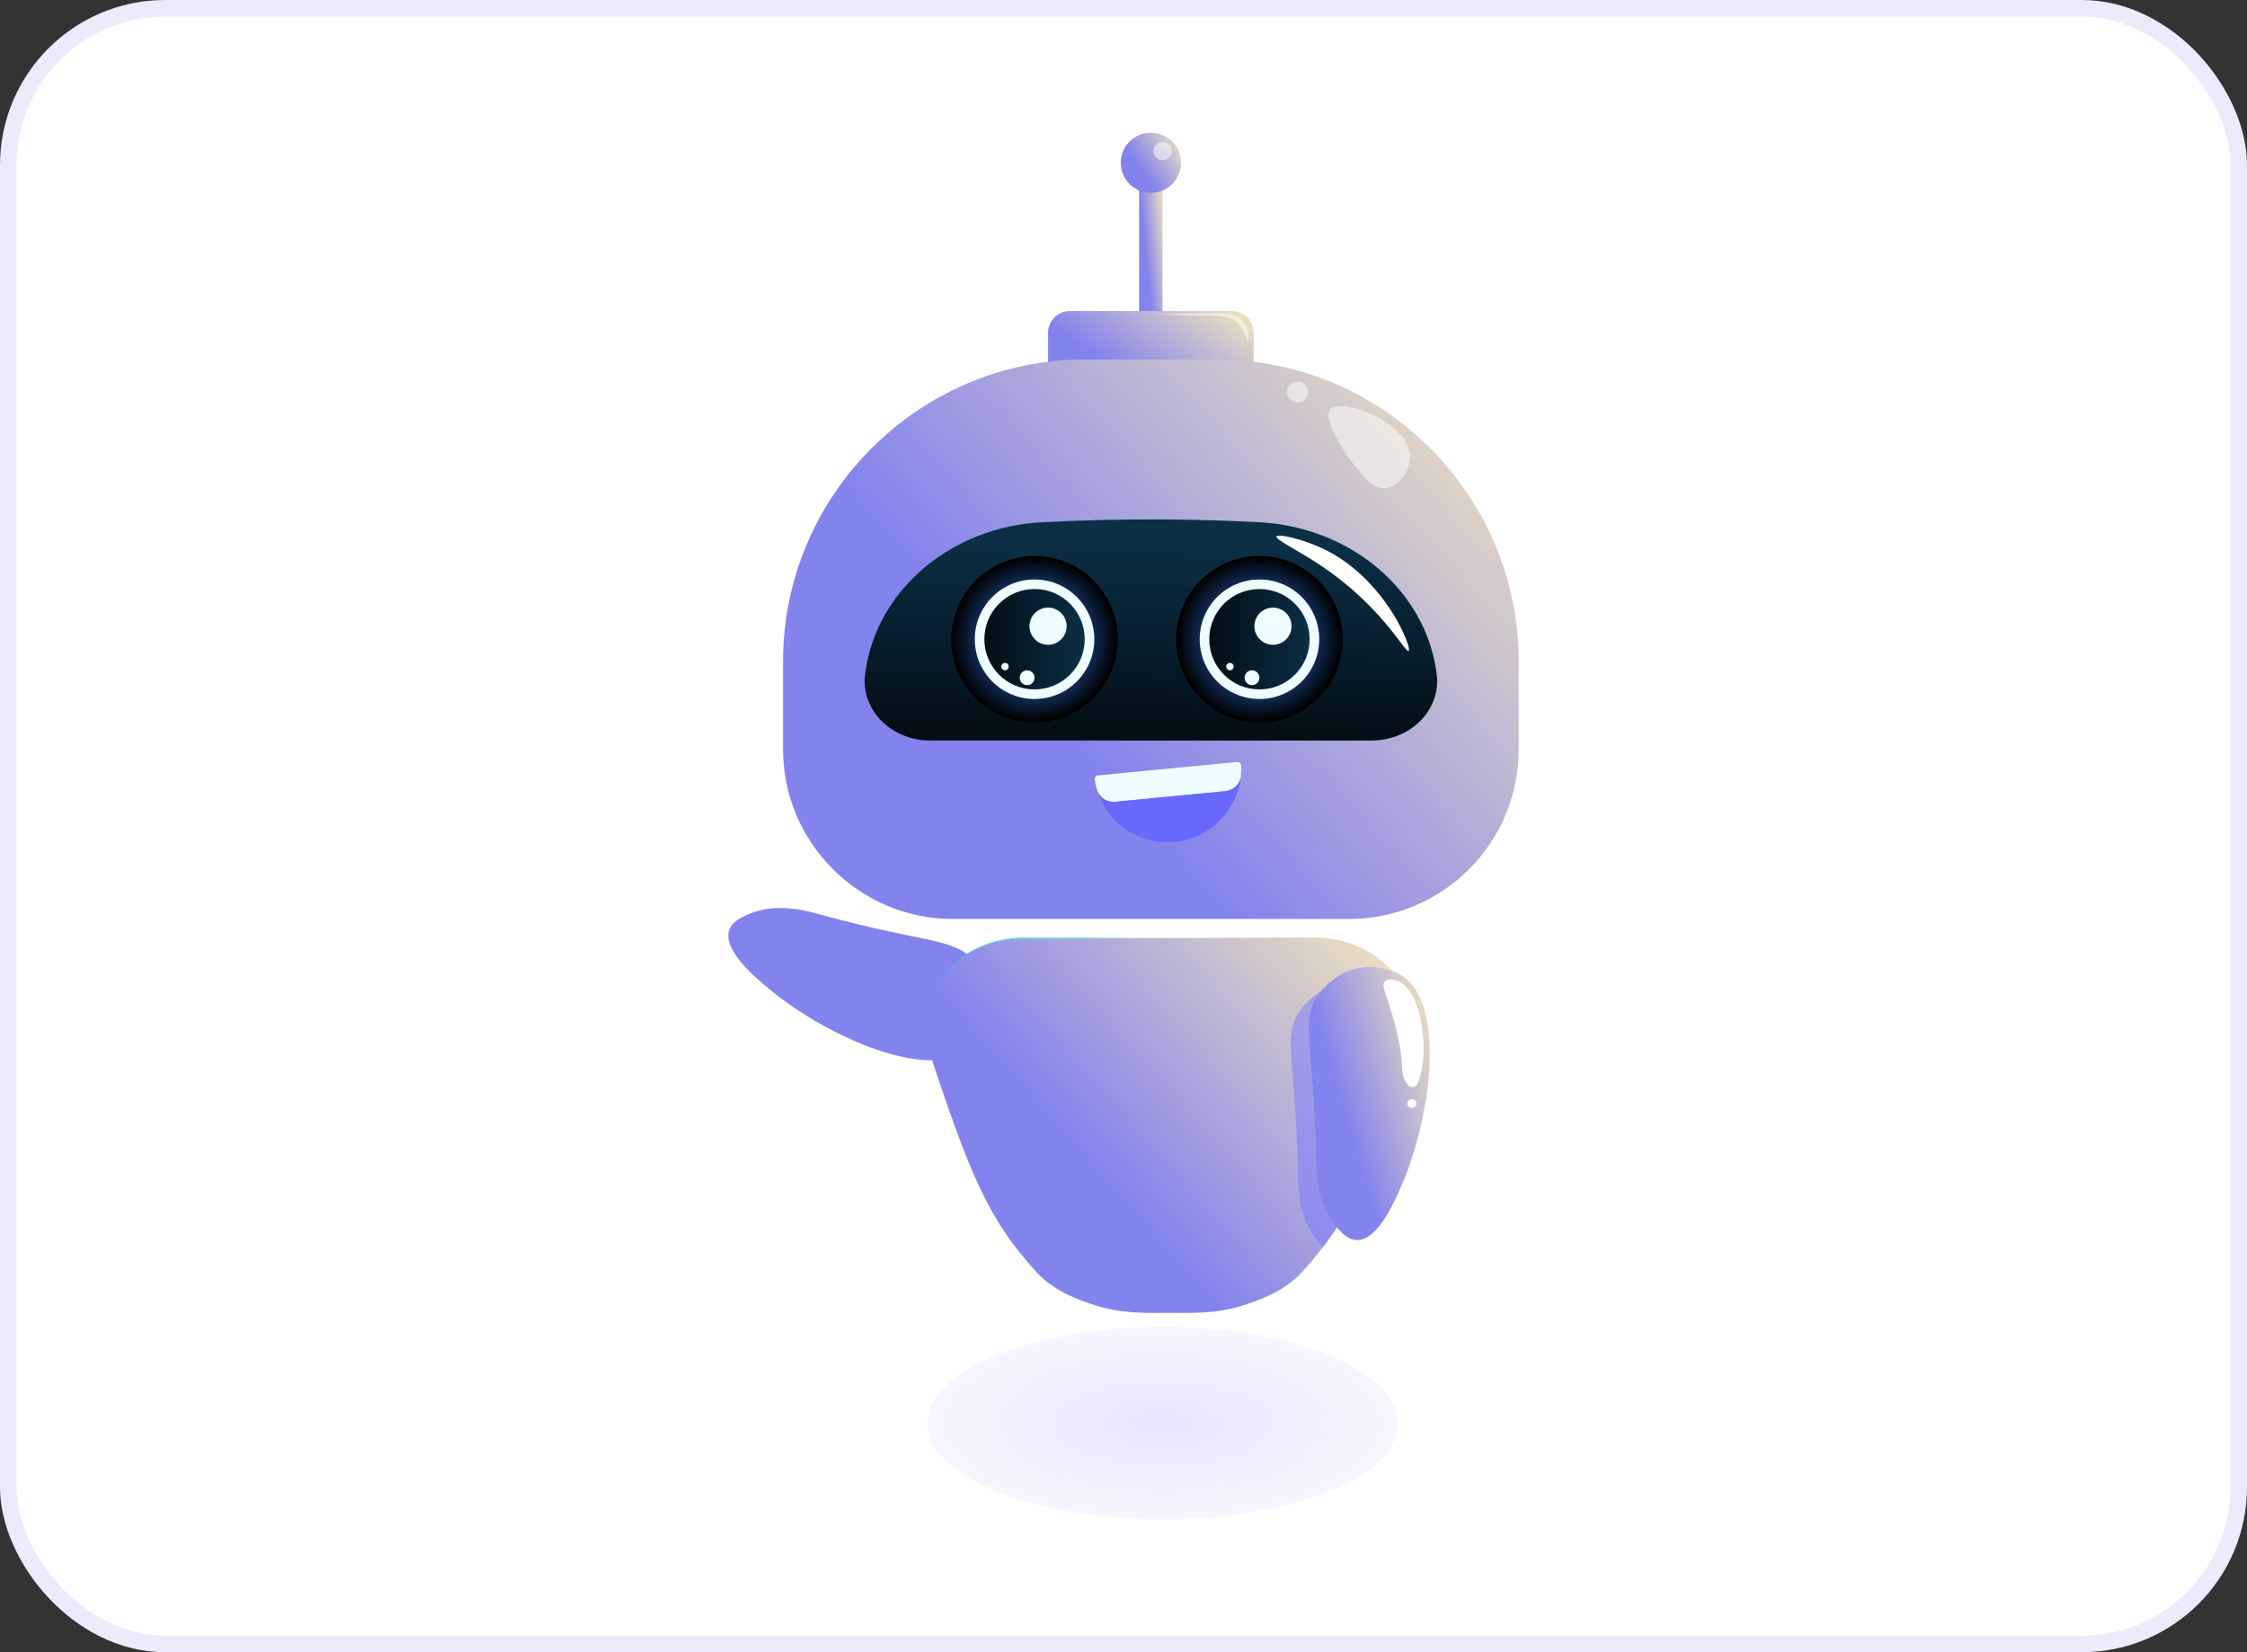 <svg width="136" height="100" viewBox="0 0 136 100" fill="none" xmlns="http://www.w3.org/2000/svg">
<rect x="0" y="0" width="136" height="100" fill="#333333" stroke="none"/>
<rect x="0.5" y="0.5" width="135" height="99" rx="9.5" fill="white"/>
<rect x="0.5" y="0.5" width="135" height="99" rx="9.5" stroke="#EDEAFC"/>
<path d="M49.742 55.38C56.423 57.21 58.001 56.698 59.192 58.489C59.329 58.694 60.027 59.745 59.887 61.093C59.776 62.168 59.177 62.997 58.801 63.362C56.512 65.577 50.214 62.867 46.607 59.903C45.821 59.256 43.711 57.522 44.136 56.291C44.31 55.786 44.851 55.535 45.239 55.362C46.955 54.594 48.734 55.104 49.742 55.38Z" fill="#8383ED"/>
<path d="M70.367 10.473H68.945V19.805H70.367V10.473Z" fill="url(#paint0_linear_362_15002)"/>
<path d="M74.567 24.959H64.747C64.022 24.959 63.435 24.372 63.435 23.648V20.138C63.435 19.414 64.022 18.827 64.747 18.827H74.567C75.291 18.827 75.879 19.414 75.879 20.138V23.648C75.878 24.372 75.291 24.959 74.567 24.959Z" fill="url(#paint1_linear_362_15002)"/>
<path d="M91.918 45.354C91.918 51.023 87.323 55.619 81.654 55.619H57.659C52.014 55.619 47.395 51 47.395 45.354V40.022C47.395 29.978 55.613 21.759 65.657 21.759H73.656C83.7 21.759 91.919 29.977 91.919 40.022L91.918 45.354Z" fill="url(#paint2_linear_362_15002)"/>
<path d="M84.917 44.383C84.334 44.67 83.681 44.821 83.017 44.821H56.298C55.635 44.821 54.982 44.67 54.399 44.383C52.968 43.675 52.161 42.247 52.363 40.782L52.378 40.675C53.062 35.712 57.557 31.896 63.068 31.609C65.4 31.488 67.847 31.425 70.399 31.44C72.398 31.452 74.331 31.51 76.192 31.606C81.724 31.891 86.252 35.692 86.939 40.674C86.944 40.71 86.949 40.746 86.954 40.781C87.156 42.247 86.348 43.675 84.917 44.383Z" fill="url(#paint3_linear_362_15002)"/>
<path d="M62.617 43.727C65.399 43.727 67.655 41.471 67.655 38.689C67.655 35.906 65.399 33.65 62.617 33.65C59.834 33.65 57.578 35.906 57.578 38.689C57.578 41.471 59.834 43.727 62.617 43.727Z" fill="url(#paint4_radial_362_15002)"/>
<path d="M62.616 42.306C64.614 42.306 66.233 40.687 66.233 38.69C66.233 36.692 64.614 35.073 62.616 35.073C60.619 35.073 59 36.692 59 38.69C59 40.687 60.619 42.306 62.616 42.306Z" fill="#EEFDFF"/>
<path d="M62.615 41.726C64.293 41.726 65.653 40.366 65.653 38.689C65.653 37.011 64.293 35.651 62.615 35.651C60.938 35.651 59.578 37.011 59.578 38.689C59.578 40.366 60.938 41.726 62.615 41.726Z" fill="url(#paint5_linear_362_15002)"/>
<path d="M64.559 37.901C64.559 38.523 64.055 39.026 63.434 39.026C62.812 39.026 62.309 38.523 62.309 37.901C62.309 37.28 62.812 36.776 63.434 36.776C64.055 36.776 64.559 37.28 64.559 37.901Z" fill="#EEFDFF"/>
<path d="M62.168 41.468C62.416 41.468 62.617 41.267 62.617 41.019C62.617 40.771 62.416 40.57 62.168 40.57C61.92 40.57 61.719 40.771 61.719 41.019C61.719 41.267 61.92 41.468 62.168 41.468Z" fill="#EEFDFF"/>
<path d="M61.054 40.344C61.054 40.468 60.954 40.569 60.83 40.569C60.706 40.569 60.605 40.468 60.605 40.344C60.605 40.221 60.706 40.12 60.83 40.12C60.954 40.12 61.054 40.221 61.054 40.344Z" fill="#EEFDFF"/>
<path d="M76.226 43.727C79.008 43.727 81.264 41.471 81.264 38.689C81.264 35.906 79.008 33.65 76.226 33.65C73.443 33.65 71.188 35.906 71.188 38.689C71.188 41.471 73.443 43.727 76.226 43.727Z" fill="url(#paint6_radial_362_15002)"/>
<path d="M76.23 42.306C78.227 42.306 79.846 40.687 79.846 38.69C79.846 36.692 78.227 35.073 76.23 35.073C74.232 35.073 72.613 36.692 72.613 38.69C72.613 40.687 74.232 42.306 76.23 42.306Z" fill="#EEFDFF"/>
<path d="M76.229 41.726C77.906 41.726 79.266 40.366 79.266 38.689C79.266 37.011 77.906 35.651 76.229 35.651C74.551 35.651 73.191 37.011 73.191 38.689C73.191 40.366 74.551 41.726 76.229 41.726Z" fill="url(#paint7_linear_362_15002)"/>
<path d="M78.172 37.901C78.172 38.523 77.668 39.026 77.047 39.026C76.426 39.026 75.922 38.523 75.922 37.901C75.922 37.28 76.426 36.776 77.047 36.776C77.669 36.776 78.172 37.28 78.172 37.901Z" fill="#EEFDFF"/>
<path d="M75.777 41.468C76.025 41.468 76.226 41.267 76.226 41.019C76.226 40.771 76.025 40.57 75.777 40.57C75.529 40.57 75.328 40.771 75.328 41.019C75.328 41.267 75.529 41.468 75.777 41.468Z" fill="#EEFDFF"/>
<path d="M74.668 40.344C74.668 40.468 74.567 40.569 74.443 40.569C74.319 40.569 74.219 40.468 74.219 40.344C74.219 40.221 74.319 40.12 74.443 40.12C74.567 40.12 74.668 40.221 74.668 40.344Z" fill="#EEFDFF"/>
<path d="M71.48 9.851C71.48 10.857 70.664 11.673 69.658 11.673C68.652 11.673 67.836 10.858 67.836 9.851C67.836 8.845 68.652 8.029 69.658 8.029C70.664 8.029 71.48 8.845 71.48 9.851Z" fill="url(#paint8_linear_362_15002)"/>
<path opacity="0.5" d="M70.926 9.14C70.926 9.447 70.677 9.695 70.37 9.695C70.063 9.695 69.814 9.447 69.814 9.14C69.814 8.833 70.063 8.584 70.37 8.584C70.677 8.585 70.926 8.833 70.926 9.14Z" fill="white"/>
<path opacity="0.5" d="M85.343 27.601C85.367 28.451 84.673 29.469 83.878 29.556C83.132 29.637 82.537 28.875 81.923 28.09C81.318 27.316 79.995 25.327 80.522 24.765C81.216 24.023 85.286 25.594 85.343 27.601Z" fill="white"/>
<path opacity="0.5" d="M78.535 24.359C78.885 24.359 79.168 24.076 79.168 23.726C79.168 23.376 78.885 23.093 78.535 23.093C78.186 23.093 77.902 23.376 77.902 23.726C77.902 24.076 78.186 24.359 78.535 24.359Z" fill="white"/>
<path d="M85.256 39.4C85.052 39.543 83.636 36.658 79.835 34.156C78.498 33.277 77.179 32.65 77.257 32.468C77.337 32.283 78.823 32.627 80.012 33.179C83.802 34.937 85.497 39.229 85.256 39.4Z" fill="white"/>
<path opacity="0.5" d="M75.52 20.642C75.475 20.648 75.446 20.382 75.224 19.971C75.224 19.971 75.12 19.778 75.002 19.615C74.62 19.09 73.326 19.102 73.225 19.102C71.209 19.12 69.913 18.992 69.914 19.004C69.914 19.014 70.859 18.995 71.552 18.981C73.506 18.942 74.67 18.837 75.169 19.36C75.376 19.577 75.48 19.86 75.48 19.86C75.621 20.243 75.574 20.634 75.52 20.642Z" fill="white"/>
<path d="M75.101 46.983C75.052 47.466 74.65 47.838 74.167 47.884L67.493 48.528C67.01 48.574 66.545 48.286 66.404 47.822C66.341 47.616 66.293 47.403 66.26 47.184C66.251 47.124 66.267 47.062 66.305 47.014C66.343 46.965 66.398 46.935 66.459 46.929L74.88 46.117C74.94 46.111 74.999 46.13 75.045 46.17C75.09 46.209 75.117 46.266 75.12 46.326C75.13 46.548 75.123 46.768 75.101 46.983Z" fill="#EEFDFF"/>
<path d="M75.102 46.984C74.888 49.053 73.243 50.754 71.095 50.959C68.975 51.165 67.061 49.85 66.432 47.904C66.6 48.32 67.037 48.574 67.493 48.528L74.169 47.885C74.651 47.837 75.051 47.467 75.102 46.984Z" fill="#6868FF"/>
<path d="M85.618 61.974C85.618 62.035 85.618 62.094 85.615 62.15C85.594 62.71 85.463 63.131 85.399 63.32C83.562 68.932 82.461 71.892 80.918 74.286C80.651 74.699 80.371 75.096 80.07 75.486C79.675 76.005 79.243 76.512 78.763 77.035C77.697 78.195 76.084 78.72 75.564 78.901C73.663 79.573 71.983 79.45 70.866 79.461H70.672C69.552 79.45 67.875 79.573 65.974 78.901C65.454 78.72 63.839 78.195 62.775 77.035C59.842 73.843 58.714 71.191 56.139 63.32C56.078 63.139 55.955 62.747 55.925 62.222C55.918 62.07 55.915 61.918 55.923 61.766C55.979 60.825 56.36 59.902 57.037 59.06C58.197 57.615 59.989 56.823 61.842 56.815L70.77 56.777L79.537 56.743C81.43 56.735 83.264 57.529 84.466 58.993C85.048 59.702 85.418 60.467 85.554 61.256C85.573 61.368 85.589 61.483 85.599 61.595C85.61 61.72 85.618 61.846 85.618 61.974Z" fill="url(#paint9_linear_362_15002)"/>
<path d="M70.768 56.779L61.839 56.817C59.986 56.825 58.194 57.617 57.035 59.062C56.357 59.904 55.976 60.827 55.92 61.768C55.965 60.803 56.363 59.856 57.069 58.995C58.269 57.531 60.106 56.737 61.999 56.745L70.768 56.779Z" fill="url(#paint10_linear_362_15002)"/>
<path d="M79.642 69.934C79.512 63.008 78.575 61.638 79.957 59.991C80.116 59.801 80.926 58.835 82.26 58.588C83.322 58.392 84.286 58.732 84.742 58.99C87.514 60.56 86.692 67.367 84.866 71.664C84.468 72.601 83.4 75.115 82.098 75.055C81.565 75.03 81.172 74.582 80.896 74.259C79.676 72.829 79.662 70.978 79.642 69.934Z" fill="url(#paint11_linear_362_15002)"/>
<path opacity="0.5" d="M80.915 74.286C80.648 74.699 80.368 75.096 80.067 75.485C79.971 75.387 79.885 75.288 79.808 75.197C78.587 73.769 78.574 71.918 78.555 70.873C78.424 63.947 77.486 62.579 78.87 60.931C78.971 60.809 79.342 60.369 79.944 60.003C78.579 61.646 79.51 63.027 79.64 69.932C79.659 70.977 79.675 72.827 80.893 74.259C80.901 74.267 80.909 74.275 80.915 74.286Z" fill="#7777FF"/>
<path d="M84.826 64.165C84.786 63.421 84.647 62.874 84.368 61.779C84.002 60.347 83.544 59.649 83.842 59.372C84.035 59.193 84.417 59.314 84.503 59.342C85.812 59.759 86.218 62.215 86.161 63.752C86.127 64.693 85.897 65.745 85.552 65.792C85.498 65.799 85.363 65.792 85.266 65.707C84.881 65.367 84.855 64.731 84.826 64.165Z" fill="white"/>
<path d="M85.723 66.792C85.723 66.942 85.601 67.064 85.451 67.064C85.301 67.064 85.18 66.942 85.18 66.792C85.18 66.642 85.301 66.52 85.451 66.52C85.601 66.52 85.723 66.642 85.723 66.792Z" fill="white"/>
<path d="M70.37 91.971C78.236 91.971 84.613 89.361 84.613 86.14C84.613 82.92 78.236 80.309 70.37 80.309C62.504 80.309 56.127 82.92 56.127 86.14C56.127 89.361 62.504 91.971 70.37 91.971Z" fill="url(#paint12_radial_362_15002)"/>
<defs>
<linearGradient id="paint0_linear_362_15002" x1="69.179" y1="19.909" x2="71.459" y2="19.674" gradientUnits="userSpaceOnUse">
<stop offset="0.279" stop-color="#8383ED"/>
<stop offset="1" stop-color="#FFF1B6"/>
</linearGradient>
<linearGradient id="paint1_linear_362_15002" x1="65.479" y1="25.027" x2="72.463" y2="15.431" gradientUnits="userSpaceOnUse">
<stop offset="0.279" stop-color="#8383ED"/>
<stop offset="1" stop-color="#FFF1B6"/>
</linearGradient>
<linearGradient id="paint2_linear_362_15002" x1="54.706" y1="55.998" x2="94.962" y2="20.155" gradientUnits="userSpaceOnUse">
<stop offset="0.279" stop-color="#8383ED"/>
<stop offset="1" stop-color="#FFF1B6"/>
</linearGradient>
<linearGradient id="paint3_linear_362_15002" x1="69.579" y1="44.778" x2="69.846" y2="32.781" gradientUnits="userSpaceOnUse">
<stop stop-color="#030D14"/>
<stop offset="1" stop-color="#0B2F45"/>
</linearGradient>
<radialGradient id="paint4_radial_362_15002" cx="0" cy="0" r="1" gradientUnits="userSpaceOnUse" gradientTransform="translate(62.616 38.689) scale(4.986 4.986)">
<stop offset="0.13" stop-color="#3280FC"/>
<stop offset="1"/>
</radialGradient>
<linearGradient id="paint5_linear_362_15002" x1="59.578" y1="38.689" x2="65.653" y2="38.689" gradientUnits="userSpaceOnUse">
<stop stop-color="#030D14"/>
<stop offset="1" stop-color="#0B2F45"/>
</linearGradient>
<radialGradient id="paint6_radial_362_15002" cx="0" cy="0" r="1" gradientUnits="userSpaceOnUse" gradientTransform="translate(76.226 38.689) scale(4.986)">
<stop offset="0.13" stop-color="#3280FC"/>
<stop offset="1"/>
</radialGradient>
<linearGradient id="paint7_linear_362_15002" x1="73.191" y1="38.689" x2="79.266" y2="38.689" gradientUnits="userSpaceOnUse">
<stop stop-color="#030D14"/>
<stop offset="1" stop-color="#0B2F45"/>
</linearGradient>
<linearGradient id="paint8_linear_362_15002" x1="68.434" y1="11.714" x2="72.484" y2="8.972" gradientUnits="userSpaceOnUse">
<stop offset="0.279" stop-color="#8383ED"/>
<stop offset="1" stop-color="#FFF1B6"/>
</linearGradient>
<linearGradient id="paint9_linear_362_15002" x1="60.795" y1="79.718" x2="87.789" y2="55.826" gradientUnits="userSpaceOnUse">
<stop offset="0.279" stop-color="#8383ED"/>
<stop offset="1" stop-color="#FFF1B6"/>
</linearGradient>
<linearGradient id="paint10_linear_362_15002" x1="60.054" y1="62.398" x2="73.893" y2="46.238" gradientUnits="userSpaceOnUse">
<stop offset="0.04" stop-color="#06CFF1"/>
<stop offset="1" stop-color="#DEFA8E"/>
</linearGradient>
<linearGradient id="paint11_linear_362_15002" x1="80.414" y1="75.241" x2="91.308" y2="71.97" gradientUnits="userSpaceOnUse">
<stop offset="0.279" stop-color="#8383ED"/>
<stop offset="1" stop-color="#FFF1B6"/>
</linearGradient>
<radialGradient id="paint12_radial_362_15002" cx="0" cy="0" r="1" gradientUnits="userSpaceOnUse" gradientTransform="translate(70.37 86.14) scale(14.243 5.831)">
<stop stop-color="#E4E4FF"/>
<stop offset="1" stop-color="#F6F6FF"/>
</radialGradient>
</defs>
</svg>
